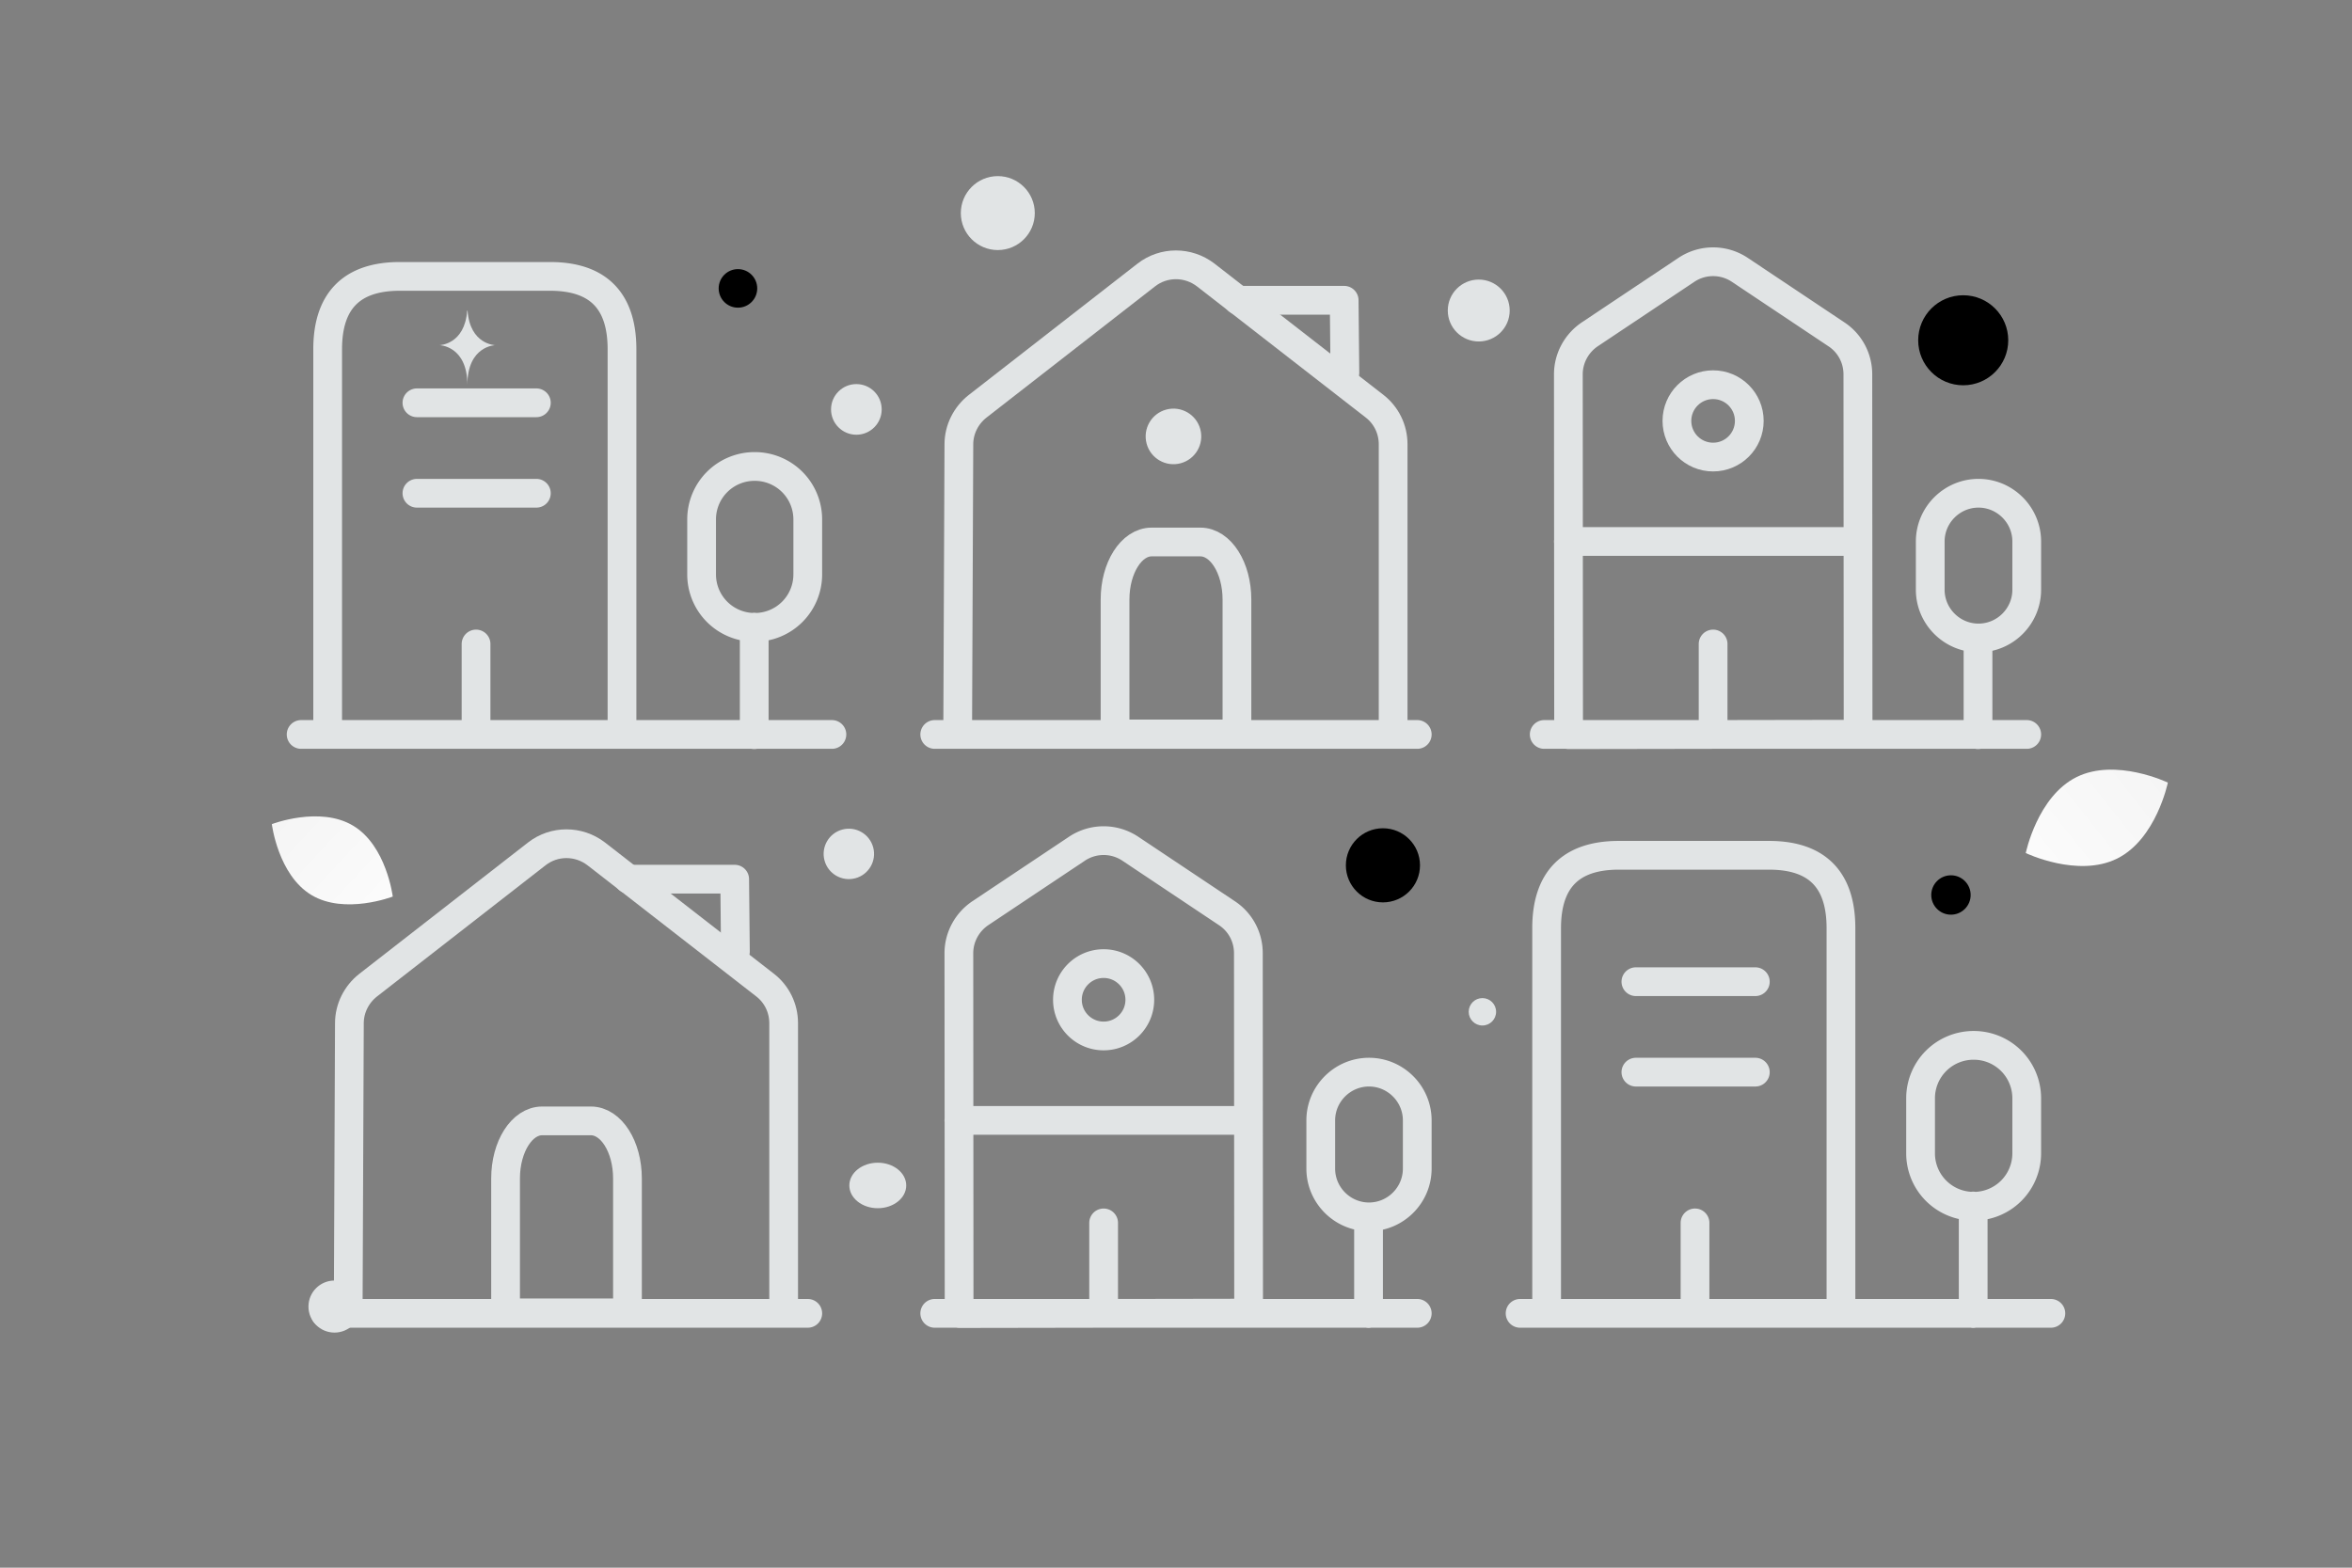 <svg width="900" height="600" viewBox="0 0 900 600" fill="none" xmlns="http://www.w3.org/2000/svg"><rect x="0" y="0" width="900" height="600" fill="#808080" stroke="none"/><path fill="transparent" d="M0 0h900v600H0z"/><path d="M124.463 502.655h184.633" stroke="#E1E4E5" stroke-width="11" stroke-miterlimit="10" stroke-linecap="round" stroke-linejoin="round"/><path d="m133.235 502.656.461-111.057c0-5.632 2.678-10.986 7.109-14.494l64.621-50.312c6.647-5.17 15.971-5.17 22.71 0l64.622 50.22c4.523 3.508 7.108 8.862 7.108 14.586v111.057" stroke="#E1E4E5" stroke-width="11" stroke-miterlimit="10" stroke-linejoin="round"/><path d="M226.109 428.997h-18.658c-7.743 0-13.993 9.844-13.993 22.039v51.425h46.644v-51.425c0-12.195-6.25-22.039-13.993-22.039z" stroke="#E1E4E5" stroke-width="11" stroke-miterlimit="10" stroke-linejoin="round"/><path d="m281.404 364.181-.277-27.695h-40.619m117.176 166.169h184.632m-64.529-.092-110.78.185-.092-137.921c0-6.185 3.139-11.909 8.216-15.325l36.927-24.648a18.405 18.405 0 0 1 20.494 0l36.926 24.648c5.17 3.416 8.217 9.14 8.217 15.325l.092 137.736zm45.886.185v-37.019m.18-55.39c-10.155 0-18.463 8.308-18.463 18.463v18.464c0 10.154 8.308 18.463 18.463 18.463 10.155 0 18.463-8.309 18.463-18.463v-18.464c0-10.155-8.308-18.463-18.463-18.463zm-156.938 18.463h110.78m-55.39 73.853v-34.618" stroke="#E1E4E5" stroke-width="11" stroke-miterlimit="10" stroke-linecap="round" stroke-linejoin="round"/><path d="M422.305 396.492c7.648 0 13.848-6.2 13.848-13.848 0-7.648-6.2-13.847-13.848-13.847-7.647 0-13.847 6.199-13.847 13.847s6.2 13.848 13.847 13.848zm159.368 106.163h203.096m-29.724.093v-41.173m.179-61.483a20.251 20.251 0 0 0-20.31 20.31v20.955a20.251 20.251 0 0 0 20.31 20.31 20.251 20.251 0 0 0 20.309-20.31v-20.955a20.251 20.251 0 0 0-20.309-20.31zM591.823 502.655V355.226c0-18.555 9.232-27.879 27.603-27.879h57.513c18.371 0 27.51 9.324 27.51 27.879v147.429M625.982 375.72h45.697m-45.697 34.619h45.697m-23.077 92.316v-34.618M115.231 281.096h203.097m-29.724.093v-41.173m.178-61.483a20.25 20.25 0 0 0-20.309 20.309v20.956a20.252 20.252 0 0 0 20.309 20.31 20.252 20.252 0 0 0 20.31-20.31v-20.956a20.251 20.251 0 0 0-20.31-20.309zM125.383 281.096V133.667c0-18.556 9.232-27.88 27.603-27.88h57.513c18.371 0 27.51 9.324 27.51 27.88v147.429m-78.467-126.935h45.696m-45.696 34.619h45.696m-23.077 92.316v-34.619m175.523 34.619h184.632" stroke="#E1E4E5" stroke-width="11" stroke-miterlimit="10" stroke-linecap="round" stroke-linejoin="round"/><path d="m366.455 281.096.462-111.057c0-5.631 2.677-10.985 7.108-14.493l64.621-50.312c6.647-5.17 15.971-5.17 22.71 0l64.622 50.22c4.523 3.508 7.108 8.862 7.108 14.585v111.057" stroke="#E1E4E5" stroke-width="11" stroke-miterlimit="10" stroke-linejoin="round"/><path d="M459.329 207.437h-18.658c-7.743 0-13.993 9.844-13.993 22.04v51.425h46.644v-51.425c0-12.196-6.251-22.04-13.993-22.04z" stroke="#E1E4E5" stroke-width="11" stroke-miterlimit="10" stroke-linejoin="round"/><path d="m514.625 142.621-.277-27.694h-40.619m117.174 166.169h184.633m-64.528-.093-110.78.185-.092-137.92c0-6.186 3.139-11.91 8.216-15.325l36.927-24.649a18.41 18.41 0 0 1 20.494 0l36.926 24.649c5.17 3.415 8.216 9.139 8.216 15.325l.093 137.735zm45.886.185v-37.019m.18-55.389c-10.155 0-18.464 8.308-18.464 18.463v18.463c0 10.155 8.309 18.463 18.464 18.463 10.154 0 18.463-8.308 18.463-18.463v-18.463c0-10.155-8.309-18.463-18.463-18.463zm-156.938 18.463h110.779m-55.39 73.853v-34.619" stroke="#E1E4E5" stroke-width="11" stroke-miterlimit="10" stroke-linecap="round" stroke-linejoin="round"/><path d="M655.525 174.932c7.648 0 13.848-6.199 13.848-13.847s-6.2-13.848-13.848-13.848c-7.648 0-13.847 6.2-13.847 13.848 0 7.648 6.199 13.847 13.847 13.847z" stroke="#E1E4E5" stroke-width="11" stroke-miterlimit="10" stroke-linecap="round" stroke-linejoin="round"/><path d="M810.098 328.612c-15.011 7.446-34.934-2.128-34.934-2.128s4.428-21.643 19.447-29.079c15.011-7.446 34.926 2.118 34.926 2.118s-4.428 21.643-19.439 29.089z" fill="url(#a)"/><path d="M119.189 342.562c12.774 7.656 31.101.578 31.101.578s-2.396-19.487-15.178-27.134c-12.774-7.656-31.093-.588-31.093-.588s2.396 19.488 15.17 27.144z" fill="url(#b)"/><circle cx="751.231" cy="130.23" r="17.23" transform="rotate(180 751.231 130.23)" fill="#000"/><circle cx="282.378" cy="110.378" r="7.378" transform="rotate(180 282.378 110.378)" fill="#000"/><circle cx="529.184" cy="331.184" r="14.184" transform="rotate(180 529.184 331.184)" fill="#000"/><circle r="7.538" transform="matrix(-1 0 0 1 746.538 342.538)" fill="#000"/><circle r="9.692" transform="matrix(-1 0 0 1 327.692 156.692)" fill="#E1E4E5"/><circle r="9.964" transform="matrix(-1 0 0 1 127.995 500.061)" fill="#E1E4E5"/><circle r="5.244" transform="matrix(-1 0 0 1 567.244 387.244)" fill="#E1E4E5"/><circle r="11.846" transform="matrix(-1 0 0 1 565.845 118.846)" fill="#E1E4E5"/><circle r="10.637" transform="scale(1 -1) rotate(-75 115.676 -376.106)" fill="#E1E4E5"/><circle r="14.151" transform="matrix(-1 0 0 1 381.812 81.556)" fill="#E1E4E5"/><ellipse rx="10.886" ry="8.709" transform="matrix(-1 0 0 1 335.886 453.709)" fill="#E1E4E5"/><circle r="9.646" transform="scale(1 -1) rotate(-75 -50.549 -375.059)" fill="#E1E4E5"/><path d="M178.766 118.896h.155c.919 13.01 10.595 13.211 10.595 13.211s-10.67.208-10.67 15.242c0-15.034-10.67-15.242-10.67-15.242s9.672-.201 10.59-13.211z" fill="#E1E4E5"/><defs><linearGradient id="a" x1="752.455" y1="351.839" x2="876.265" y2="253.904" gradientUnits="userSpaceOnUse"><stop stop-color="#fff"/><stop offset="1" stop-color="#EEE"/></linearGradient><linearGradient id="b" x1="168.621" y1="367.206" x2="65.837" y2="271.706" gradientUnits="userSpaceOnUse"><stop stop-color="#fff"/><stop offset="1" stop-color="#EEE"/></linearGradient></defs></svg>